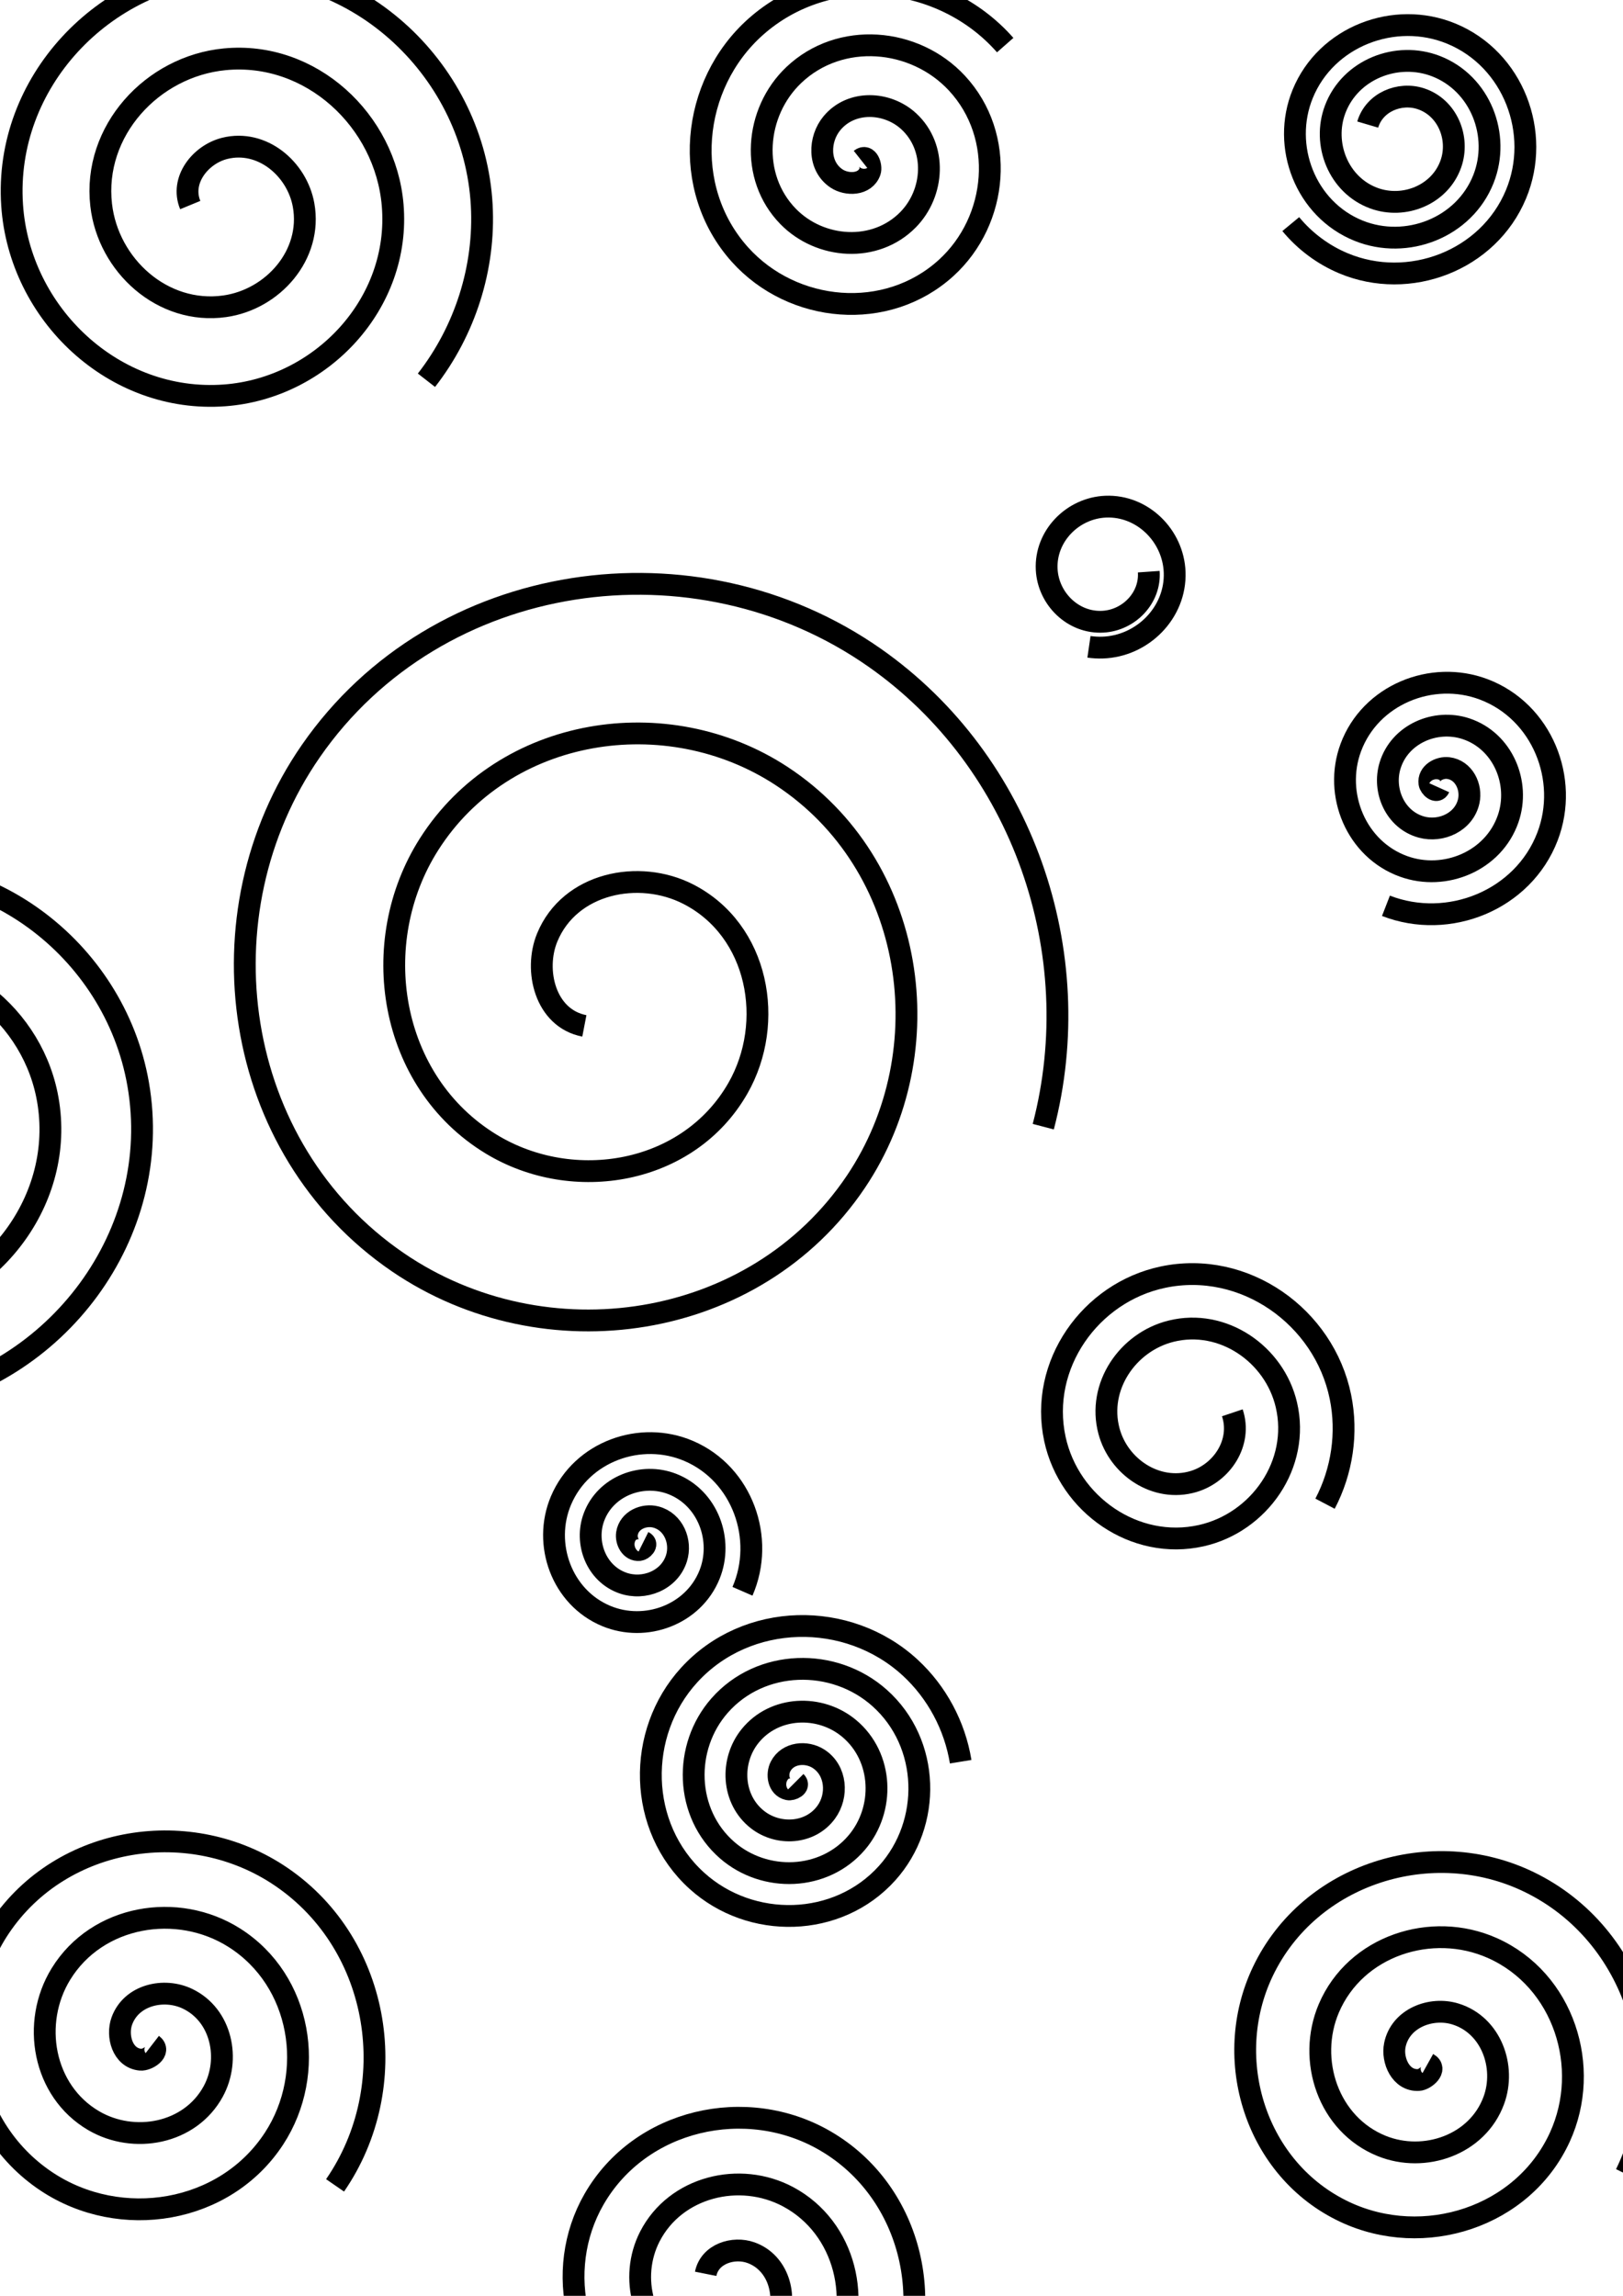 <?xml version="1.0" encoding="UTF-8" standalone="no"?>
<!-- Created with Inkscape (http://www.inkscape.org/) -->

<svg
   xmlns:dc="http://purl.org/dc/elements/1.1/"
   xmlns:cc="http://creativecommons.org/ns#"
   xmlns:rdf="http://www.w3.org/1999/02/22-rdf-syntax-ns#"
   xmlns:svg="http://www.w3.org/2000/svg"
   xmlns="http://www.w3.org/2000/svg"
   xmlns:sodipodi="http://sodipodi.sourceforge.net/DTD/sodipodi-0.dtd"
   xmlns:inkscape="http://www.inkscape.org/namespaces/inkscape"
   width="210mm"
   height="297mm"
   viewBox="0 0 744.094 1052.362"
   id="svg5286"
   version="1.1"
   inkscape:version="0.91 r13725"
   sodipodi:docname="svg-2.svg">
  <defs
     id="defs5288" />
  <sodipodi:namedview
     id="base"
     pagecolor="#ffffff"
     bordercolor="#666666"
     borderopacity="1.0"
     inkscape:pageopacity="0.0"
     inkscape:pageshadow="2"
     inkscape:zoom="0.57285156"
     inkscape:cx="286.12857"
     inkscape:cy="496.87939"
     inkscape:document-units="px"
     inkscape:current-layer="layer1"
     showgrid="false"
     inkscape:snap-nodes="false"
     inkscape:window-width="1680"
     inkscape:window-height="987"
     inkscape:window-x="-8"
     inkscape:window-y="-8"
     inkscape:window-maximized="1" />
  <g
     inkscape:label="Layer 1"
     inkscape:groupmode="layer"
     id="layer1">
    <path
       sodipodi:type="spiral"
       style="fill:none;fill-rule:evenodd;stroke:#000000;stroke-width:10;stroke-linecap:butt;stroke-linejoin:miter;stroke-opacity:1;stroke-miterlimit:4;stroke-dasharray:none"
       id="path6114"
       sodipodi:cx="281.05011"
       sodipodi:cy="453.60324"
       sodipodi:expansion="1"
       sodipodi:revolution="3"
       sodipodi:radius="207.02737"
       sodipodi:argument="-18.541138"
       sodipodi:t0="0.10242509"
       d="m 267.911,470.247 c -18.009,-3.471 -23.189,-25.531 -17.045,-40.473 10.328,-25.118 42.071,-31.496 64.704,-19.896 32.317,16.564 39.972,58.772 22.746,88.936 -22.604,39.582 -75.534,48.522 -113.167,25.597 -46.883,-28.56 -57.112,-92.326 -28.448,-137.398 34.473,-54.206 109.135,-65.725 161.629,-31.299 61.542,40.36 74.353,125.955 34.149,185.861 -46.232,68.888 -142.783,82.992 -210.092,37 -76.239,-52.093 -91.637,-159.616 -39.851,-234.323 57.947,-83.595 176.452,-100.287 258.555,-42.702 67.87,47.603 98.043,135.139 77.217,214.897" />
    <path
       sodipodi:type="spiral"
       style="fill:none;fill-rule:evenodd;stroke:#000000;stroke-width:10;stroke-linecap:butt;stroke-linejoin:miter;stroke-opacity:1;stroke-miterlimit:4;stroke-dasharray:none"
       id="path6116"
       sodipodi:cx="542.89807"
       sodipodi:cy="650.86206"
       sodipodi:expansion="1"
       sodipodi:revolution="3"
       sodipodi:radius="75.144226"
       sodipodi:argument="-18.31312"
       sodipodi:t0="0.29709756"
       d="m 564.984,647.601 c 4.546,13.567 -4.72,27.675 -17.91,31.542 -16.966,4.973 -34.238,-6.634 -38.651,-23.19 -5.425,-20.354 8.545,-40.816 28.47,-45.761 23.738,-5.891 47.402,10.455 52.87,33.751 6.365,27.118 -12.364,53.995 -39.031,59.98 -30.497,6.845 -60.591,-14.272 -67.089,-44.311 -7.328,-33.876 16.18,-67.19 49.591,-74.199 37.253,-7.815 73.791,18.087 81.308,54.871 3.383,16.554 0.791,34.037 -7.055,48.983" />
    <path
       sodipodi:type="spiral"
       style="fill:none;fill-rule:evenodd;stroke:#000000;stroke-width:10;stroke-linecap:butt;stroke-linejoin:miter;stroke-opacity:1;stroke-miterlimit:4;stroke-dasharray:none"
       id="path6118"
       sodipodi:cx="295.01535"
       sodipodi:cy="706.7229"
       sodipodi:expansion="1"
       sodipodi:revolution="3"
       sodipodi:radius="50.744183"
       sodipodi:argument="-18.385908"
       sodipodi:t0="0"
       d="m 295.015,706.723 c 2.276,1.138 -0.411,3.629 -1.891,3.782 -4.011,0.416 -6.206,-4.168 -5.673,-7.564 0.952,-6.076 7.709,-9.003 13.238,-7.564 8.113,2.111 11.861,11.291 9.456,18.911 -3.207,10.156 -14.886,14.745 -24.585,11.347 -12.205,-4.276 -17.641,-18.487 -13.238,-30.258 5.332,-14.256 22.092,-20.544 35.931,-15.129 16.309,6.381 23.452,25.698 17.02,41.605 -7.425,18.364 -29.306,26.362 -47.278,18.911 -20.421,-8.466 -29.275,-32.915 -20.802,-52.951 9.505,-22.477 36.525,-32.19 58.625,-22.693 24.535,10.542 35.105,40.135 24.585,64.298" />
    <path
       sodipodi:type="spiral"
       style="fill:none;fill-rule:evenodd;stroke:#000000;stroke-width:10;stroke-linecap:butt;stroke-linejoin:miter;stroke-opacity:1;stroke-miterlimit:4;stroke-dasharray:none"
       id="path6120"
       sodipodi:cx="506.23935"
       sodipodi:cy="261.58142"
       sodipodi:expansion="1"
       sodipodi:revolution="3"
       sodipodi:radius="35.604473"
       sodipodi:argument="-17.081364"
       sodipodi:t0="0.57406664"
       d="m 526.673,262.046 c 0.84,12.08 -9.127,22.251 -20.966,22.936 -13.697,0.793 -25.178,-10.544 -25.835,-24 -0.748,-15.313 11.962,-28.107 27.033,-28.734 16.929,-0.704 31.037,13.38 31.633,30.067 0.662,18.546 -14.798,33.968 -33.101,34.531 -2.065,0.064 -4.136,-0.055 -6.181,-0.352" />
    <path
       sodipodi:type="spiral"
       style="fill:none;fill-rule:evenodd;stroke:#000000;stroke-width:10;stroke-linecap:butt;stroke-linejoin:miter;stroke-opacity:1;stroke-miterlimit:4;stroke-dasharray:none"
       id="path6122"
       sodipodi:cx="102.99352"
       sodipodi:cy="93.998756"
       sodipodi:expansion="1"
       sodipodi:revolution="3"
       sodipodi:radius="122.50703"
       sodipodi:argument="-18.134747"
       sodipodi:t0="0.12874486"
       d="M 87.221,93.999 C 82.475,82.479 92.037,70.758 102.994,68.018 c 17.239,-4.312 33.223,9.459 36.19,25.981 4.104,22.851 -14.109,43.306 -36.19,46.399 C 74.56,144.38 49.559,121.639 46.386,93.999 42.481,59.992 69.793,30.411 102.994,27.182 c 39.574,-3.849 73.755,28.056 77.026,66.817 3.809,45.14 -32.705,83.933 -77.026,87.235 C 52.29,185.011 8.877,143.881 5.55,93.999 1.797,37.732 47.551,-10.306 102.994,-13.654 c 61.83,-3.733 114.497,46.649 117.861,107.652 1.587,28.779 -7.648,57.587 -25.342,80.3" />
    <path
       sodipodi:type="spiral"
       style="fill:none;fill-rule:evenodd;stroke:#000000;stroke-width:10;stroke-linecap:butt;stroke-linejoin:miter;stroke-opacity:1;stroke-miterlimit:4;stroke-dasharray:none"
       id="path6124"
       sodipodi:cx="654.61987"
       sodipodi:cy="945.87738"
       sodipodi:expansion="1"
       sodipodi:revolution="3"
       sodipodi:radius="103.936"
       sodipodi:argument="-18.340826"
       sodipodi:t0="0"
       d="m 654.62,945.877 c 4.551,2.538 -1.176,7.387 -4.219,7.564 -8.245,0.48 -12.313,-9.101 -10.91,-16.002 2.51,-12.345 16.605,-17.71 27.785,-14.256 16.406,5.068 23.228,24.198 17.602,39.568 -7.499,20.486 -31.82,28.796 -51.351,20.948 -24.578,-9.876 -34.389,-39.456 -24.294,-63.134 12.227,-28.677 47.1,-39.997 74.918,-27.64 32.783,14.563 45.613,54.748 30.985,86.701 -16.889,36.891 -62.399,51.236 -98.484,34.331 -41.002,-19.208 -56.863,-70.052 -37.677,-110.267 21.524,-45.115 77.707,-62.493 122.05,-41.023 49.229,23.836 68.126,85.364 44.369,133.833" />
    <path
       sodipodi:type="spiral"
       style="fill:none;fill-rule:evenodd;stroke:#000000;stroke-width:10;stroke-linecap:butt;stroke-linejoin:miter;stroke-opacity:1;stroke-miterlimit:4;stroke-dasharray:none"
       id="path6126"
       sodipodi:cx="69.826118"
       sodipodi:cy="937.14911"
       sodipodi:expansion="1"
       sodipodi:revolution="3"
       sodipodi:radius="105.79578"
       sodipodi:argument="-18.192854"
       sodipodi:t0="0"
       d="m 69.826,937.149 c 4.201,3.238 -2.293,7.261 -5.382,6.983 -8.373,-0.754 -11.031,-11.01 -8.583,-17.747 4.379,-12.052 19.376,-15.338 30.113,-10.183 15.757,7.565 19.754,27.848 11.783,42.478 -10.624,19.499 -36.357,24.216 -54.843,13.383 -23.262,-13.631 -28.701,-44.884 -14.983,-67.208 16.613,-27.037 53.421,-33.199 79.573,-16.584 30.819,19.581 37.706,61.964 18.184,91.938 C 103.148,1014.815 55.177,1022.427 21.384,999.993 -17.013,974.501 -25.351,920.933 2.4909204e-5,883.325 28.44,841.135 87.612,832.07 129.033,860.34 c 45.985,31.385 55.776,96.165 24.585,141.398" />
    <path
       sodipodi:type="spiral"
       style="fill:none;fill-rule:evenodd;stroke:#000000;stroke-width:10;stroke-linecap:butt;stroke-linejoin:miter;stroke-opacity:1;stroke-miterlimit:4;stroke-dasharray:none"
       id="path6128"
       sodipodi:cx="364.84146"
       sodipodi:cy="816.69904"
       sodipodi:expansion="1"
       sodipodi:revolution="3.8558021"
       sodipodi:radius="76.151428"
       sodipodi:argument="-18.064157"
       sodipodi:t0="0"
       d="m 364.841,816.699 c 2.101,2.101 -1.795,3.868 -3.491,3.491 -4.596,-1.021 -5.335,-6.908 -3.491,-10.474 3.298,-6.379 11.864,-7.126 17.457,-3.491 8.208,5.334 8.97,16.887 3.491,24.439 -7.302,10.066 -21.934,10.836 -31.422,3.491 -11.94,-9.243 -12.714,-26.992 -3.491,-38.404 11.17,-13.822 32.056,-14.599 45.387,-3.491 15.71,13.09 16.488,37.125 3.491,52.37 -15.006,17.601 -42.196,18.381 -59.352,3.491 -19.494,-16.918 -20.274,-47.27 -3.491,-66.335 18.828,-21.388 52.344,-22.17 73.317,-3.491 23.285,20.737 24.066,57.42 3.491,80.3 -22.644,25.181 -62.496,25.964 -87.283,3.491 -27.079,-24.551 -27.862,-67.573 -3.491,-94.265 26.457,-28.977 72.65,-29.76 101.248,-3.491 12.315,11.313 20.535,26.713 23.228,43.206" />
    <path
       sodipodi:type="spiral"
       style="fill:none;fill-rule:evenodd;stroke:#000000;stroke-width:10;stroke-linecap:butt;stroke-linejoin:miter;stroke-opacity:1;stroke-miterlimit:4;stroke-dasharray:none"
       id="path6130"
       sodipodi:cx="642.40027"
       sodipodi:cy="64.322655"
       sodipodi:expansion="1"
       sodipodi:revolution="3.8557999"
       sodipodi:radius="63.542725"
       sodipodi:argument="-21.734108"
       sodipodi:t0="0.26689503"
       d="m 627.055,57.101 c 3.004,-10.202 14.557,-15.044 24.32,-11.852 12.222,3.997 17.949,17.998 13.825,29.803 -4.977,14.245 -21.442,20.861 -35.285,15.799 -16.269,-5.95 -23.778,-24.888 -17.772,-40.767 6.919,-18.295 28.335,-26.697 46.249,-19.746 20.322,7.885 29.618,31.782 21.719,51.731 -8.849,22.35 -35.231,32.54 -57.213,23.693 -24.378,-9.811 -35.464,-38.68 -25.666,-62.695 10.773,-26.406 42.129,-38.388 68.177,-27.64 28.435,11.733 41.313,45.578 29.614,73.659 -12.693,30.464 -49.028,44.239 -79.141,31.587 -9.338,-3.924 -17.658,-10.138 -24.106,-17.947" />
    <path
       sodipodi:type="spiral"
       style="fill:none;fill-rule:evenodd;stroke:#000000;stroke-width:10;stroke-linecap:butt;stroke-linejoin:miter;stroke-opacity:1;stroke-miterlimit:4;stroke-dasharray:none"
       id="path6132"
       sodipodi:cx="659.85681"
       sodipodi:cy="361.08365"
       sodipodi:expansion="1"
       sodipodi:revolution="3"
       sodipodi:radius="59.377865"
       sodipodi:argument="-16.854565"
       sodipodi:t0="0"
       d="m 659.857,361.084 c -1.225,2.713 -4.262,-0.313 -4.51,-2.037 -0.671,-4.671 4.587,-7.448 8.583,-6.983 7.148,0.833 10.882,8.598 9.456,15.129 -2.094,9.584 -12.654,14.39 -21.675,11.929 -12.023,-3.281 -17.927,-16.725 -14.402,-28.221 4.436,-14.467 20.802,-21.479 34.768,-16.875 16.915,5.577 25.04,24.882 19.348,41.314 -6.708,19.364 -28.965,28.606 -47.86,21.821 -21.815,-7.834 -32.176,-33.049 -24.294,-54.406 8.957,-24.267 37.135,-35.749 60.952,-26.767 26.72,10.076 39.323,41.221 29.24,67.499 -11.194,29.173 -45.307,42.898 -74.045,31.713" />
    <path
       sodipodi:type="spiral"
       style="fill:none;fill-rule:evenodd;stroke:#000000;stroke-width:10;stroke-linecap:butt;stroke-linejoin:miter;stroke-opacity:1;stroke-miterlimit:4;stroke-dasharray:none"
       id="path6134"
       sodipodi:cx="394.51755"
       sodipodi:cy="73.050919"
       sodipodi:expansion="1"
       sodipodi:revolution="3"
       sodipodi:radius="84.515564"
       sodipodi:argument="-19.517845"
       sodipodi:t0="0"
       d="m 394.518,73.051 c 3.326,-2.626 5.18,3.188 4.364,5.528 -2.212,6.341 -10.675,6.407 -15.42,3.2 -8.487,-5.736 -8.118,-17.995 -2.037,-25.312 8.925,-10.739 25.418,-9.893 35.204,-0.873 13.044,12.022 11.696,32.879 -0.291,45.096 -15.084,15.374 -40.357,13.513 -54.988,-1.455 -17.72,-18.128 -15.34,-47.846 2.618,-64.88 21.163,-20.074 55.342,-17.171 74.772,3.782 22.433,24.192 19.006,62.841 -4.946,84.664 -27.216,24.796 -70.344,20.844 -94.556,-6.11 -27.162,-30.238 -22.683,-77.849 7.274,-104.448 33.258,-29.53 85.355,-24.524 114.34,8.437" />
    <path
       sodipodi:type="spiral"
       style="fill:none;fill-rule:evenodd;stroke:#000000;stroke-width:10;stroke-linecap:butt;stroke-linejoin:miter;stroke-opacity:1;stroke-miterlimit:4;stroke-dasharray:none"
       id="path6136"
       sodipodi:cx="333.41971"
       sodipodi:cy="1048.8708"
       sodipodi:expansion="1"
       sodipodi:revolution="3"
       sodipodi:radius="92.32177"
       sodipodi:argument="-17.546671"
       sodipodi:t0="0.128745"
       d="m 323.53,1042.277 c 1.84,-9.207 12.736,-12.559 20.751,-9.696 12.612,4.503 16.876,19.82 11.829,31.42 -6.98,16.043 -26.951,21.255 -42.089,13.962 -19.493,-9.39 -25.661,-34.101 -16.095,-52.758 11.769,-22.954 41.261,-30.084 63.428,-18.228 26.423,14.131 34.515,48.426 20.361,74.097 -16.484,29.895 -55.596,38.953 -84.766,22.494 -33.371,-18.829 -43.395,-62.768 -24.627,-95.435 21.171,-36.849 69.942,-47.841 106.104,-26.76 40.328,23.509 52.288,77.117 28.893,116.773 -11.037,18.708 -28.871,32.91 -49.46,39.754" />
    <path
       sodipodi:type="spiral"
       style="fill:none;fill-rule:evenodd;stroke:#000000;stroke-width:10;stroke-linecap:butt;stroke-linejoin:miter;stroke-opacity:1;stroke-miterlimit:4;stroke-dasharray:none"
       id="path6138"
       sodipodi:cx="-57.606544"
       sodipodi:cy="511.20981"
       sodipodi:expansion="1"
       sodipodi:revolution="3.2664933"
       sodipodi:radius="137.61536"
       sodipodi:argument="-18.280708"
       sodipodi:t0="0.42575848"
       d="m -115.792,518.088 c -8.13,-34.471 16.344,-68.181 50.071,-75.524 40.182,-8.748 79.162,19.875 87.22,59.294 9.381,45.889 -23.405,90.152 -68.517,98.916 -51.594,10.023 -101.149,-26.934 -110.612,-77.74 -10.672,-57.297 30.462,-112.151 86.963,-122.308 62.998,-11.325 123.156,33.99 134.004,96.186 11.982,68.699 -37.517,134.164 -105.409,145.7 -35.327,6.002 -72.213,-2.846 -101.258,-23.749" />
  </g>
</svg>
